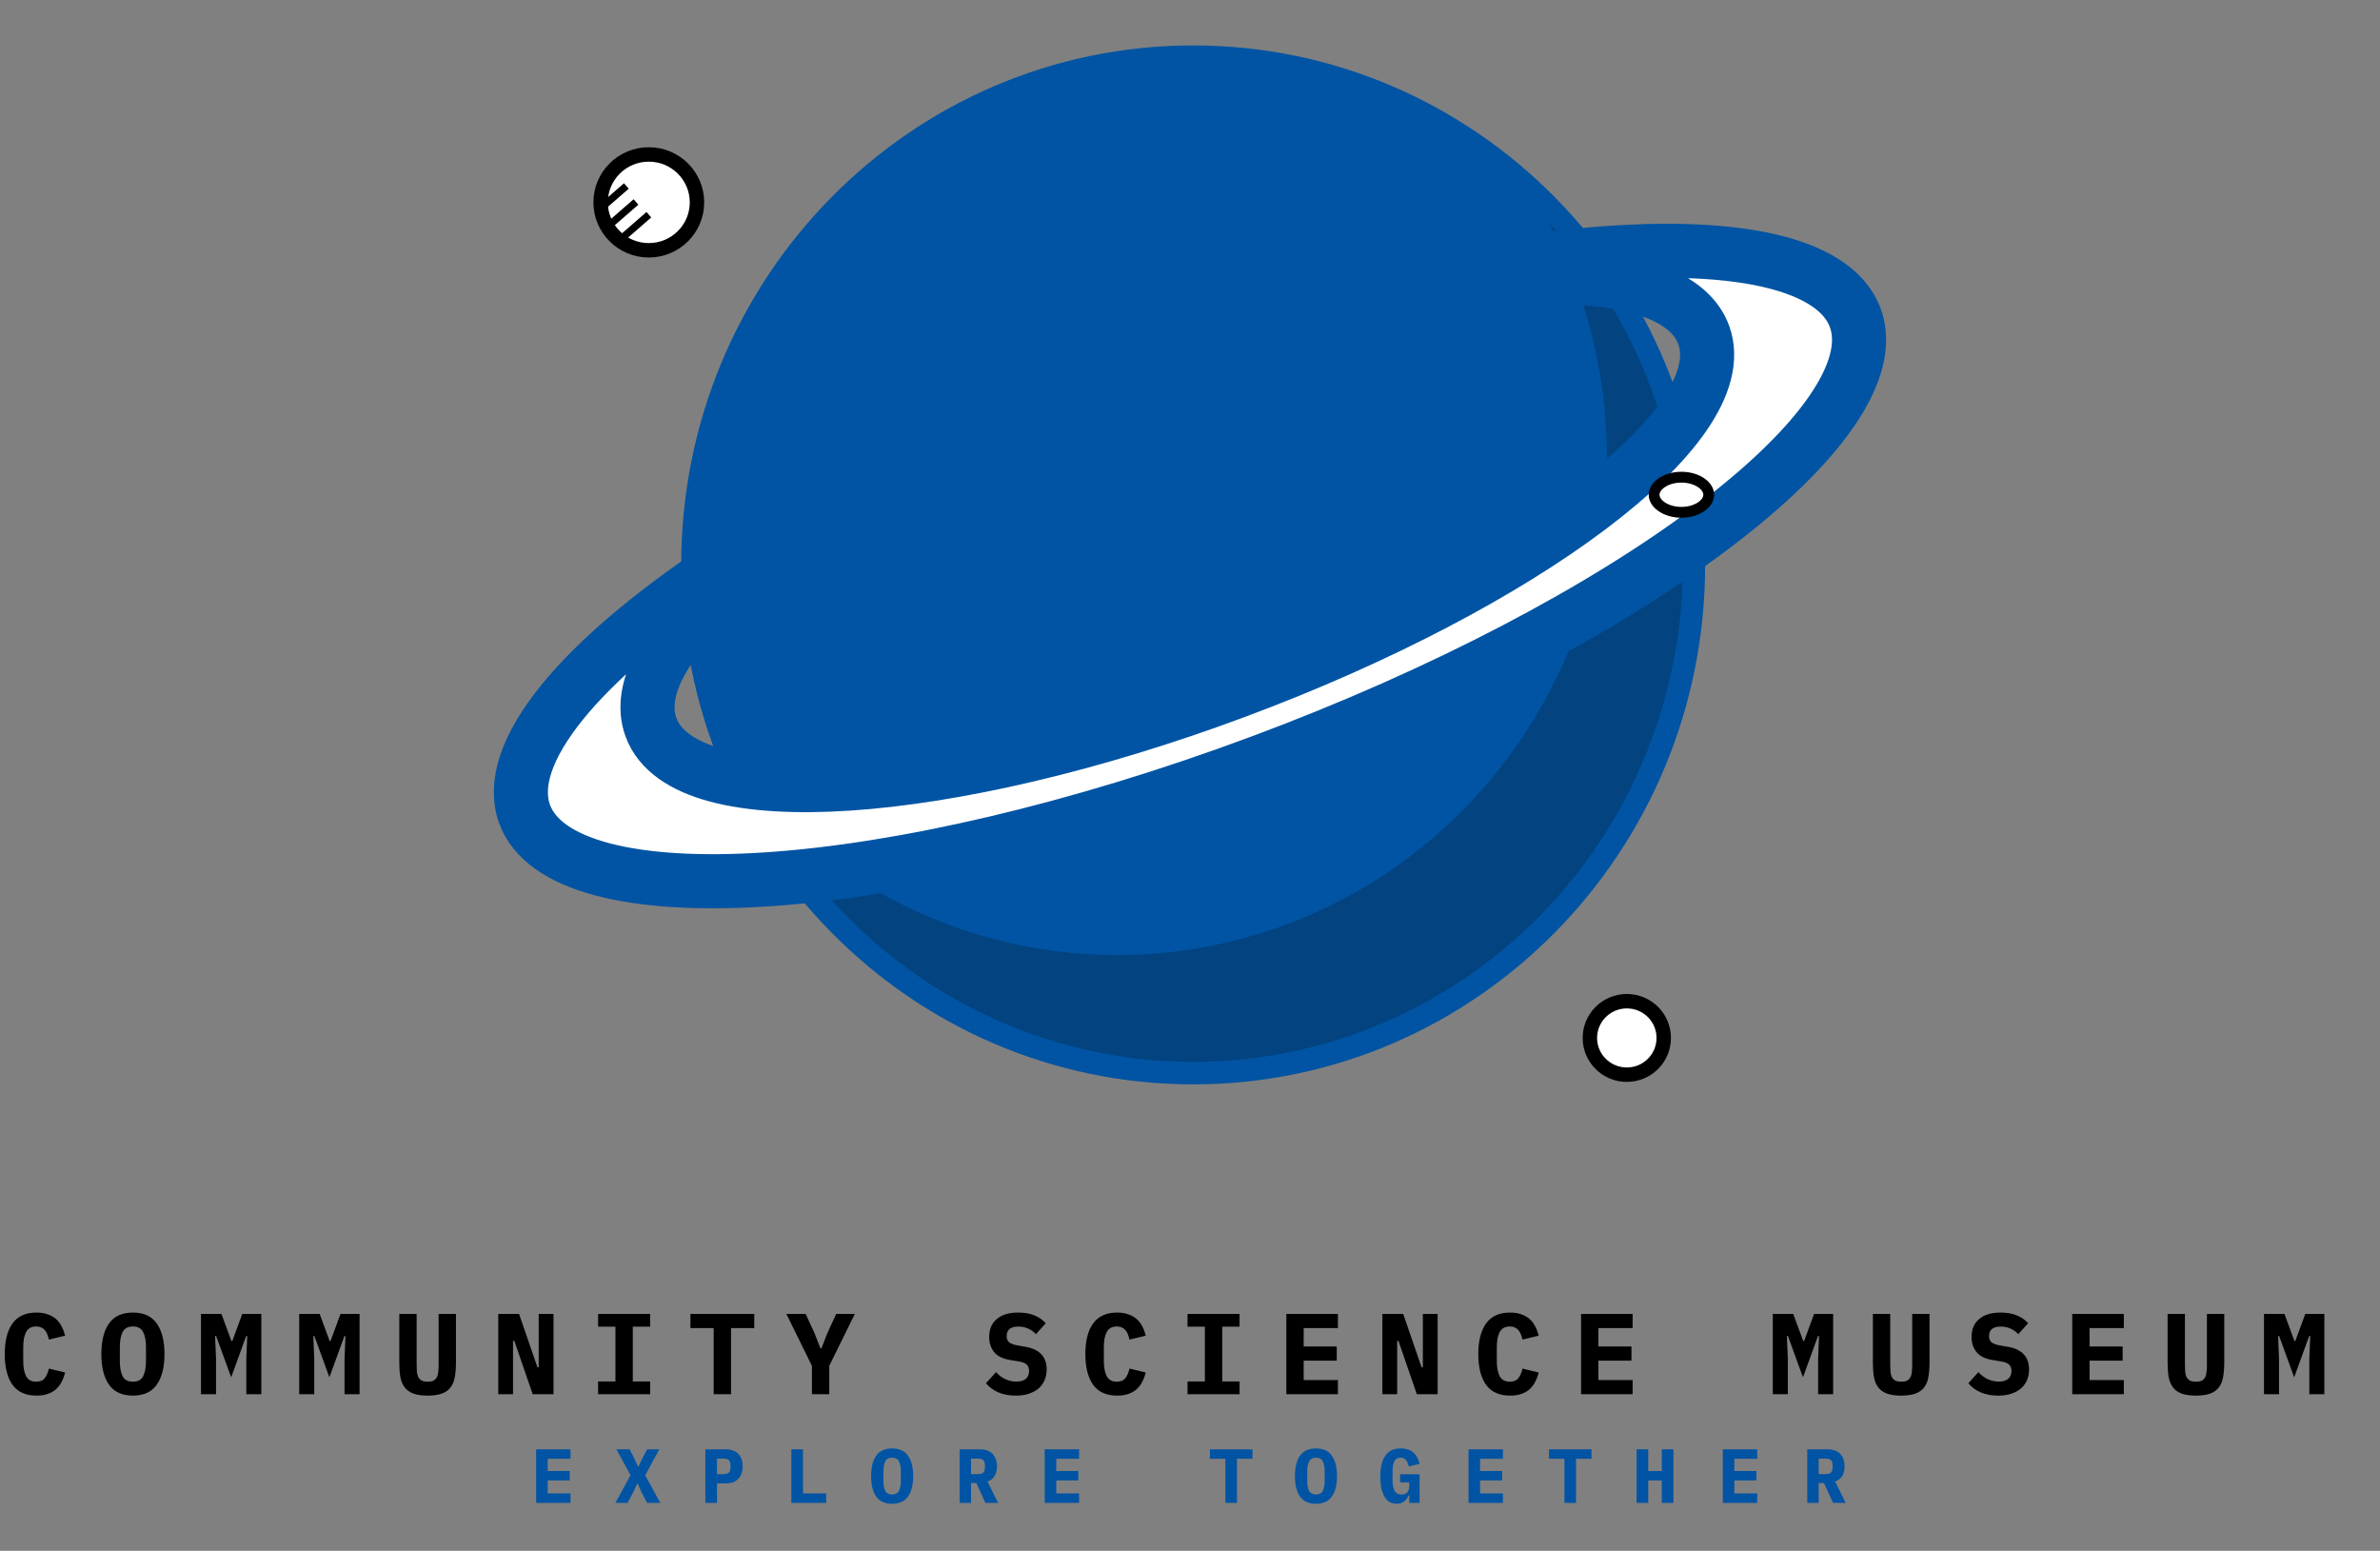 <svg width="132" height="86" viewBox="0 0 132 86" fill="none" xmlns="http://www.w3.org/2000/svg">
<rect x="0" y="0" width="132" height="86" fill="#808080" stroke="none"/>
<path d="M93.071 31.326C93.071 46.413 81.024 58.634 66.176 58.634C51.327 58.634 39.281 46.413 39.281 31.326C39.281 16.239 51.327 4.019 66.176 4.019C81.024 4.019 93.071 16.239 93.071 31.326Z" fill="#0054A3" stroke="#0054A3" stroke-width="3"/>
<path d="M85.909 12.371C89.016 18.259 89.911 25.09 88.43 31.598C86.949 38.105 83.192 43.845 77.856 47.753C72.521 51.66 65.969 53.469 59.419 52.843C52.869 52.218 46.766 49.2 42.242 44.35C44.071 47.812 46.608 50.837 49.683 53.222C52.758 55.607 56.3 57.298 60.071 58.181C63.841 59.064 67.755 59.119 71.548 58.342C75.341 57.565 78.928 55.973 82.066 53.675C85.204 51.377 87.823 48.424 89.746 45.015C91.668 41.605 92.852 37.819 93.215 33.907C93.579 29.996 93.116 26.051 91.856 22.337C90.596 18.622 88.568 15.226 85.909 12.371Z" fill="#024380"/>
<path d="M36.098 40.315C36.574 41.633 37.902 42.506 39.773 43.005C41.652 43.506 44.141 43.649 47.058 43.456C52.895 43.07 60.508 41.337 68.518 38.355C76.529 35.372 83.439 31.698 88.137 28.162C90.484 26.395 92.292 24.653 93.405 23.039C94.513 21.433 94.969 19.898 94.495 18.582C94.127 17.566 93.251 16.814 92.017 16.296C90.811 15.79 89.237 15.495 87.379 15.397L86.546 14.28C90.959 13.77 94.722 13.784 97.547 14.331C100.485 14.9 102.32 16.027 102.904 17.645C103.415 19.059 102.96 20.814 101.578 22.818C100.201 24.815 97.937 27.005 94.95 29.254C88.978 33.749 80.162 38.441 69.919 42.254C59.675 46.067 49.962 48.274 42.543 48.764C38.832 49.01 35.712 48.824 33.391 48.205C31.062 47.584 29.6 46.545 29.09 45.133C28.495 43.487 29.212 41.379 31.159 38.969C33.031 36.653 35.99 34.124 39.795 31.576L39.858 32.882C38.381 34.24 37.27 35.562 36.61 36.797C35.937 38.056 35.716 39.257 36.098 40.315Z" fill="white"/>
<path d="M102.904 17.645C102.32 16.027 100.485 14.9 97.547 14.331C94.722 13.784 90.959 13.77 86.546 14.28L87.379 15.397C89.237 15.495 90.811 15.79 92.017 16.296C93.251 16.814 94.127 17.566 94.495 18.582C94.969 19.898 94.513 21.433 93.405 23.039C92.292 24.653 90.484 26.395 88.137 28.162C83.439 31.698 76.529 35.372 68.518 38.355C60.508 41.337 52.895 43.07 47.058 43.456C44.141 43.649 41.652 43.506 39.773 43.005C37.902 42.506 36.574 41.633 36.098 40.315C35.716 39.257 35.937 38.056 36.61 36.797C37.27 35.562 38.381 34.24 39.858 32.882L39.795 31.576C35.99 34.124 33.031 36.653 31.159 38.969C29.212 41.379 28.495 43.487 29.09 45.133C29.6 46.545 31.062 47.584 33.391 48.205C35.712 48.824 38.832 49.01 42.543 48.764C49.962 48.274 59.675 46.067 69.919 42.254C80.162 38.441 88.978 33.749 94.95 29.254C97.937 27.005 100.201 24.815 101.578 22.818C102.96 20.814 103.415 19.059 102.904 17.645ZM102.904 17.645L103.156 17.555" stroke="#0054A3" stroke-width="3"/>
<path d="M90.227 59.597C91.359 59.597 92.275 58.685 92.275 57.56C92.275 56.434 91.359 55.522 90.227 55.522C89.096 55.522 88.178 56.434 88.178 57.56C88.178 58.685 89.096 59.597 90.227 59.597Z" fill="white" stroke="black" stroke-width="0.8"/>
<path d="M94.769 27.436C94.769 27.659 94.643 27.894 94.371 28.087C94.099 28.28 93.706 28.411 93.255 28.411C92.804 28.411 92.411 28.28 92.14 28.087C91.868 27.894 91.741 27.659 91.741 27.436C91.741 27.213 91.868 26.978 92.14 26.785C92.411 26.592 92.804 26.462 93.255 26.462C93.706 26.462 94.099 26.592 94.371 26.785C94.643 26.978 94.769 27.213 94.769 27.436Z" fill="white" stroke="black" stroke-width="0.6"/>
<path d="M35.984 13.88C37.46 13.88 38.656 12.691 38.656 11.223C38.656 9.755 37.46 8.565 35.984 8.565C34.508 8.565 33.312 9.755 33.312 11.223C33.312 12.691 34.508 13.88 35.984 13.88Z" fill="white" stroke="black" stroke-width="0.8"/>
<path d="M33.314 11.554L34.739 10.314" stroke="black" stroke-width="0.4"/>
<path d="M33.848 12.44L35.273 11.2" stroke="black" stroke-width="0.4"/>
<path d="M34.561 13.149L35.986 11.908" stroke="black" stroke-width="0.4"/>
<path d="M29.735 83.342V80.373H31.642V80.897H30.376V81.577H31.599V82.1H30.376V82.819H31.642V83.342H29.735ZM36.621 83.342H35.89L35.582 82.751L35.372 82.283H35.334L35.12 82.751L34.804 83.342H34.133L34.971 81.807L34.188 80.373H34.919L35.163 80.846L35.381 81.322H35.415L35.638 80.846L35.894 80.373H36.565L35.783 81.816L36.621 83.342ZM39.12 83.342V80.373H40.274C40.42 80.373 40.549 80.396 40.663 80.442C40.777 80.484 40.873 80.546 40.95 80.629C41.03 80.711 41.09 80.81 41.129 80.927C41.169 81.043 41.189 81.173 41.189 81.318C41.189 81.462 41.169 81.593 41.129 81.709C41.09 81.825 41.03 81.924 40.95 82.007C40.873 82.089 40.777 82.153 40.663 82.198C40.549 82.24 40.42 82.262 40.274 82.262H39.766V83.342H39.12ZM39.766 81.747H40.112C40.263 81.747 40.367 81.719 40.424 81.662C40.484 81.605 40.514 81.512 40.514 81.382V81.254C40.514 81.124 40.484 81.03 40.424 80.973C40.367 80.916 40.263 80.888 40.112 80.888H39.766V81.747ZM43.89 83.342V80.373H44.535V82.819H45.818V83.342H43.89ZM49.48 83.393C49.081 83.393 48.786 83.258 48.595 82.989C48.407 82.72 48.313 82.343 48.313 81.858C48.313 81.373 48.407 80.996 48.595 80.727C48.786 80.457 49.081 80.323 49.48 80.323C49.879 80.323 50.173 80.457 50.361 80.727C50.552 80.996 50.647 81.373 50.647 81.858C50.647 82.343 50.552 82.72 50.361 82.989C50.173 83.258 49.879 83.393 49.48 83.393ZM49.48 82.879C49.663 82.879 49.788 82.812 49.856 82.679C49.928 82.543 49.963 82.354 49.963 82.113V81.598C49.963 81.36 49.928 81.174 49.856 81.041C49.788 80.905 49.663 80.837 49.48 80.837C49.298 80.837 49.171 80.905 49.1 81.041C49.031 81.174 48.997 81.36 48.997 81.598V82.117C48.997 82.356 49.031 82.543 49.1 82.679C49.171 82.812 49.298 82.879 49.48 82.879ZM53.856 83.342H53.224V80.373H54.378C54.523 80.373 54.653 80.396 54.767 80.442C54.881 80.484 54.977 80.546 55.053 80.629C55.133 80.711 55.193 80.81 55.233 80.927C55.273 81.043 55.293 81.173 55.293 81.318C55.293 81.528 55.247 81.708 55.156 81.858C55.065 82.008 54.935 82.107 54.767 82.156L55.353 83.342H54.652L54.151 82.24H53.856V83.342ZM54.224 81.747C54.375 81.747 54.479 81.719 54.536 81.662C54.596 81.605 54.626 81.512 54.626 81.382V81.254C54.626 81.124 54.596 81.03 54.536 80.973C54.479 80.916 54.375 80.888 54.224 80.888H53.856V81.747H54.224ZM57.942 83.342V80.373H59.849V80.897H58.583V81.577H59.806V82.1H58.583V82.819H59.849V83.342H57.942ZM68.605 80.897V83.342H67.964V80.897H67.105V80.373H69.465V80.897H68.605ZM72.986 83.393C72.587 83.393 72.292 83.258 72.101 82.989C71.913 82.72 71.819 82.343 71.819 81.858C71.819 81.373 71.913 80.996 72.101 80.727C72.292 80.457 72.587 80.323 72.986 80.323C73.385 80.323 73.679 80.457 73.867 80.727C74.058 80.996 74.153 81.373 74.153 81.858C74.153 82.343 74.058 82.72 73.867 82.989C73.679 83.258 73.385 83.393 72.986 83.393ZM72.986 82.879C73.168 82.879 73.294 82.812 73.362 82.679C73.434 82.543 73.469 82.354 73.469 82.113V81.598C73.469 81.36 73.434 81.174 73.362 81.041C73.294 80.905 73.168 80.837 72.986 80.837C72.804 80.837 72.677 80.905 72.605 81.041C72.537 81.174 72.503 81.36 72.503 81.598V82.117C72.503 82.356 72.537 82.543 72.605 82.679C72.677 82.812 72.804 82.879 72.986 82.879ZM78.162 82.921H78.123C78.098 82.983 78.066 83.043 78.029 83.099C77.992 83.156 77.947 83.207 77.892 83.253C77.838 83.295 77.774 83.329 77.7 83.355C77.628 83.38 77.548 83.393 77.456 83.393C77.311 83.393 77.181 83.359 77.067 83.291C76.956 83.223 76.862 83.124 76.785 82.993C76.708 82.863 76.65 82.704 76.61 82.517C76.572 82.33 76.554 82.119 76.554 81.883C76.554 81.379 76.647 80.993 76.832 80.727C77.017 80.457 77.303 80.323 77.691 80.323C77.845 80.323 77.98 80.344 78.098 80.387C78.214 80.426 78.314 80.484 78.397 80.561C78.482 80.635 78.552 80.724 78.606 80.829C78.66 80.934 78.703 81.05 78.734 81.177L78.136 81.322C78.119 81.26 78.099 81.2 78.076 81.143C78.056 81.084 78.029 81.031 77.995 80.986C77.96 80.941 77.918 80.905 77.867 80.88C77.815 80.851 77.753 80.837 77.678 80.837C77.516 80.837 77.401 80.904 77.332 81.037C77.267 81.17 77.234 81.358 77.234 81.598V82.083C77.234 82.324 77.269 82.517 77.341 82.662C77.415 82.806 77.544 82.879 77.73 82.879C77.875 82.879 77.984 82.836 78.055 82.751C78.126 82.666 78.162 82.556 78.162 82.424V82.206H77.653V81.756H78.734V83.342H78.162V82.921ZM81.448 83.342V80.373H83.355V80.897H82.089V81.577H83.312V82.1H82.089V82.819H83.355V83.342H81.448ZM87.41 80.897V83.342H86.769V80.897H85.91V80.373H88.269V80.897H87.41ZM92.167 82.1H91.414V83.342H90.769V80.373H91.414V81.577H92.167V80.373H92.812V83.342H92.167V82.1ZM95.551 83.342V80.373H97.458V80.897H96.192V81.577H97.415V82.1H96.192V82.819H97.458V83.342H95.551ZM100.868 83.342H100.235V80.373H101.389C101.535 80.373 101.665 80.396 101.779 80.442C101.892 80.484 101.988 80.546 102.065 80.629C102.145 80.711 102.204 80.81 102.244 80.927C102.284 81.043 102.304 81.173 102.304 81.318C102.304 81.528 102.259 81.708 102.168 81.858C102.077 82.008 101.947 82.107 101.779 82.156L102.364 83.342H101.663L101.163 82.24H100.868V83.342ZM101.235 81.747C101.387 81.747 101.491 81.719 101.548 81.662C101.607 81.605 101.638 81.512 101.638 81.382V81.254C101.638 81.124 101.607 81.03 101.548 80.973C101.491 80.916 101.387 80.888 101.235 80.888H100.868V81.747H101.235Z" fill="#0054A3"/>
<path d="M2.026 77.394C1.428 77.394 0.983 77.194 0.692 76.794C0.406 76.39 0.263 75.823 0.263 75.091C0.263 74.359 0.406 73.794 0.692 73.394C0.983 72.99 1.428 72.788 2.026 72.788C2.257 72.788 2.46 72.82 2.635 72.884C2.815 72.943 2.969 73.028 3.097 73.139C3.225 73.25 3.33 73.383 3.411 73.541C3.497 73.698 3.563 73.874 3.61 74.07L2.712 74.287C2.687 74.181 2.657 74.083 2.623 73.994C2.588 73.905 2.544 73.828 2.488 73.764C2.437 73.701 2.37 73.652 2.289 73.618C2.212 73.579 2.118 73.56 2.007 73.56C1.746 73.56 1.56 73.662 1.449 73.866C1.342 74.066 1.289 74.345 1.289 74.702V75.48C1.289 75.837 1.342 76.118 1.449 76.322C1.56 76.522 1.746 76.622 2.007 76.622C2.229 76.622 2.39 76.554 2.488 76.418C2.591 76.282 2.665 76.108 2.712 75.895L3.61 76.112C3.563 76.308 3.497 76.484 3.411 76.641C3.33 76.799 3.225 76.934 3.097 77.049C2.969 77.16 2.815 77.245 2.635 77.304C2.46 77.364 2.257 77.394 2.026 77.394ZM7.372 77.394C6.774 77.394 6.331 77.192 6.045 76.788C5.762 76.384 5.621 75.818 5.621 75.091C5.621 74.364 5.762 73.798 6.045 73.394C6.331 72.99 6.774 72.788 7.372 72.788C7.971 72.788 8.411 72.99 8.693 73.394C8.98 73.798 9.123 74.364 9.123 75.091C9.123 75.818 8.98 76.384 8.693 76.788C8.411 77.192 7.971 77.394 7.372 77.394ZM7.372 76.622C7.646 76.622 7.834 76.522 7.936 76.322C8.043 76.118 8.097 75.835 8.097 75.474V74.702C8.097 74.345 8.043 74.066 7.936 73.866C7.834 73.662 7.646 73.56 7.372 73.56C7.099 73.56 6.908 73.662 6.801 73.866C6.699 74.066 6.647 74.345 6.647 74.702V75.48C6.647 75.837 6.699 76.118 6.801 76.322C6.908 76.522 7.099 76.622 7.372 76.622ZM13.661 75.334L13.712 74.089H13.654L12.821 76.38L11.987 74.089H11.929L11.981 75.334V77.317H11.147V72.865H12.282L12.834 74.364H12.885L13.436 72.865H14.494V77.317H13.661V75.334ZM19.109 75.334L19.161 74.089H19.103L18.269 76.38L17.436 74.089H17.378L17.429 75.334V77.317H16.595V72.865H17.73L18.282 74.364H18.333L18.885 72.865H19.943V77.317H19.109V75.334ZM23.108 72.865V75.684C23.108 75.825 23.113 75.954 23.121 76.073C23.134 76.188 23.16 76.286 23.198 76.367C23.241 76.447 23.303 76.511 23.384 76.558C23.465 76.601 23.577 76.622 23.718 76.622C23.859 76.622 23.97 76.601 24.051 76.558C24.132 76.511 24.192 76.447 24.231 76.367C24.273 76.286 24.299 76.188 24.308 76.073C24.321 75.954 24.327 75.825 24.327 75.684V72.865H25.289V75.557C25.289 75.863 25.267 76.131 25.225 76.36C25.186 76.59 25.109 76.781 24.994 76.934C24.878 77.088 24.718 77.203 24.513 77.279C24.308 77.356 24.043 77.394 23.718 77.394C23.393 77.394 23.128 77.356 22.922 77.279C22.717 77.203 22.557 77.088 22.442 76.934C22.326 76.781 22.247 76.59 22.204 76.36C22.166 76.131 22.146 75.863 22.146 75.557V72.865H23.108ZM28.525 74.358H28.454V77.317H27.634V72.865H28.788L29.808 75.825H29.878V72.865H30.699V77.317H29.545L28.525 74.358ZM33.172 77.317V76.609H34.134V73.573H33.172V72.865H36.058V73.573H35.096V76.609H36.058V77.317H33.172ZM40.544 73.649V77.317H39.582V73.649H38.293V72.865H41.833V73.649H40.544ZM45.031 77.317V75.742L43.614 72.865H44.684L45.159 73.898L45.505 74.772H45.557L45.903 73.898L46.377 72.865H47.41L45.993 75.742V77.317H45.031ZM56.338 77.394C55.962 77.394 55.635 77.332 55.357 77.209C55.079 77.085 54.855 76.918 54.684 76.705L55.241 76.093C55.404 76.271 55.581 76.403 55.774 76.488C55.97 76.573 56.169 76.616 56.37 76.616C56.601 76.616 56.776 76.564 56.896 76.463C57.016 76.36 57.075 76.214 57.075 76.022C57.075 75.865 57.028 75.746 56.935 75.665C56.845 75.584 56.691 75.527 56.473 75.493L56.005 75.416C55.603 75.348 55.312 75.202 55.132 74.976C54.953 74.747 54.863 74.468 54.863 74.141C54.863 73.711 55.004 73.379 55.286 73.145C55.569 72.907 55.964 72.788 56.473 72.788C56.819 72.788 57.12 72.841 57.377 72.948C57.634 73.054 57.841 73.199 57.999 73.381L57.454 73.987C57.334 73.856 57.193 73.753 57.031 73.681C56.868 73.605 56.684 73.566 56.479 73.566C56.048 73.566 55.832 73.743 55.832 74.096C55.832 74.249 55.879 74.364 55.972 74.44C56.071 74.517 56.229 74.574 56.447 74.612L56.915 74.695C57.279 74.76 57.559 74.895 57.755 75.104C57.952 75.312 58.051 75.593 58.051 75.946C58.051 76.154 58.014 76.348 57.941 76.526C57.868 76.701 57.76 76.854 57.614 76.986C57.469 77.113 57.289 77.213 57.075 77.285C56.866 77.358 56.62 77.394 56.338 77.394ZM61.96 77.394C61.361 77.394 60.917 77.194 60.626 76.794C60.34 76.39 60.196 75.823 60.196 75.091C60.196 74.359 60.34 73.794 60.626 73.394C60.917 72.99 61.361 72.788 61.96 72.788C62.191 72.788 62.394 72.82 62.569 72.884C62.748 72.943 62.902 73.028 63.031 73.139C63.159 73.25 63.264 73.383 63.345 73.541C63.43 73.698 63.497 73.874 63.544 74.07L62.646 74.287C62.62 74.181 62.59 74.083 62.556 73.994C62.522 73.905 62.477 73.828 62.421 73.764C62.37 73.701 62.304 73.652 62.223 73.618C62.146 73.579 62.051 73.56 61.941 73.56C61.68 73.56 61.494 73.662 61.383 73.866C61.276 74.066 61.222 74.345 61.222 74.702V75.48C61.222 75.837 61.276 76.118 61.383 76.322C61.494 76.522 61.68 76.622 61.941 76.622C62.163 76.622 62.323 76.554 62.421 76.418C62.524 76.282 62.599 76.108 62.646 75.895L63.544 76.112C63.497 76.308 63.43 76.484 63.345 76.641C63.264 76.799 63.159 76.934 63.031 77.049C62.902 77.16 62.748 77.245 62.569 77.304C62.394 77.364 62.191 77.394 61.96 77.394ZM65.863 77.317V76.609H66.825V73.573H65.863V72.865H68.749V73.573H67.787V76.609H68.749V77.317H65.863ZM71.343 77.317V72.865H74.204V73.649H72.305V74.67H74.139V75.455H72.305V76.533H74.204V77.317H71.343ZM77.561 74.358H77.491V77.317H76.67V72.865H77.825L78.844 75.825H78.915V72.865H79.735V77.317H78.581L77.561 74.358ZM83.754 77.394C83.155 77.394 82.71 77.194 82.42 76.794C82.133 76.39 81.99 75.823 81.99 75.091C81.99 74.359 82.133 73.794 82.42 73.394C82.71 72.99 83.155 72.788 83.754 72.788C83.984 72.788 84.188 72.82 84.363 72.884C84.543 72.943 84.697 73.028 84.825 73.139C84.953 73.25 85.058 73.383 85.139 73.541C85.225 73.698 85.291 73.874 85.338 74.07L84.44 74.287C84.414 74.181 84.385 74.083 84.35 73.994C84.316 73.905 84.271 73.828 84.216 73.764C84.164 73.701 84.098 73.652 84.017 73.618C83.94 73.579 83.846 73.56 83.735 73.56C83.474 73.56 83.288 73.662 83.177 73.866C83.07 74.066 83.016 74.345 83.016 74.702V75.48C83.016 75.837 83.07 76.118 83.177 76.322C83.288 76.522 83.474 76.622 83.735 76.622C83.957 76.622 84.117 76.554 84.216 76.418C84.318 76.282 84.393 76.108 84.44 75.895L85.338 76.112C85.291 76.308 85.225 76.484 85.139 76.641C85.058 76.799 84.953 76.934 84.825 77.049C84.697 77.16 84.543 77.245 84.363 77.304C84.188 77.364 83.984 77.394 83.754 77.394ZM87.689 77.317V72.865H90.549V73.649H88.651V74.67H90.485V75.455H88.651V76.533H90.549V77.317H87.689ZM100.837 75.334L100.888 74.089H100.83L99.997 76.38L99.163 74.089H99.105L99.157 75.334V77.317H98.323V72.865H99.458L100.01 74.364H100.061L100.612 72.865H101.67V77.317H100.837V75.334ZM104.836 72.865V75.684C104.836 75.825 104.84 75.954 104.849 76.073C104.861 76.188 104.888 76.286 104.926 76.367C104.968 76.447 105.031 76.511 105.112 76.558C105.193 76.601 105.304 76.622 105.445 76.622C105.586 76.622 105.697 76.601 105.779 76.558C105.86 76.511 105.92 76.447 105.958 76.367C106.001 76.286 106.027 76.188 106.035 76.073C106.048 75.954 106.055 75.825 106.055 75.684V72.865H107.016V75.557C107.016 75.863 106.995 76.131 106.952 76.36C106.914 76.59 106.837 76.781 106.721 76.934C106.606 77.088 106.445 77.203 106.24 77.279C106.035 77.356 105.77 77.394 105.445 77.394C105.12 77.394 104.855 77.356 104.65 77.279C104.445 77.203 104.284 77.088 104.169 76.934C104.054 76.781 103.975 76.59 103.932 76.36C103.893 76.131 103.874 75.863 103.874 75.557V72.865H104.836ZM110.823 77.394C110.447 77.394 110.12 77.332 109.842 77.209C109.564 77.085 109.34 76.918 109.169 76.705L109.727 76.093C109.889 76.271 110.067 76.403 110.259 76.488C110.456 76.573 110.655 76.616 110.855 76.616C111.086 76.616 111.261 76.564 111.381 76.463C111.501 76.36 111.561 76.214 111.561 76.022C111.561 75.865 111.514 75.746 111.42 75.665C111.33 75.584 111.176 75.527 110.958 75.493L110.49 75.416C110.088 75.348 109.797 75.202 109.618 74.976C109.438 74.747 109.348 74.468 109.348 74.141C109.348 73.711 109.489 73.379 109.772 73.145C110.053 72.907 110.449 72.788 110.958 72.788C111.304 72.788 111.606 72.841 111.862 72.948C112.119 73.054 112.326 73.199 112.484 73.381L111.939 73.987C111.82 73.856 111.678 73.753 111.516 73.681C111.354 73.605 111.169 73.566 110.964 73.566C110.532 73.566 110.316 73.743 110.316 74.096C110.316 74.249 110.364 74.364 110.458 74.44C110.556 74.517 110.714 74.574 110.932 74.612L111.401 74.695C111.764 74.76 112.044 74.895 112.241 75.104C112.437 75.312 112.535 75.593 112.535 75.946C112.535 76.154 112.499 76.348 112.426 76.526C112.354 76.701 112.245 76.854 112.099 76.986C111.954 77.113 111.775 77.213 111.561 77.285C111.351 77.358 111.105 77.394 110.823 77.394ZM114.931 77.317V72.865H117.792V73.649H115.893V74.67H117.727V75.455H115.893V76.533H117.792V77.317H114.931ZM121.181 72.865V75.684C121.181 75.825 121.186 75.954 121.195 76.073C121.207 76.188 121.233 76.286 121.271 76.367C121.314 76.447 121.376 76.511 121.457 76.558C121.538 76.601 121.65 76.622 121.791 76.622C121.932 76.622 122.043 76.601 122.124 76.558C122.206 76.511 122.266 76.447 122.304 76.367C122.347 76.286 122.372 76.188 122.381 76.073C122.393 75.954 122.4 75.825 122.4 75.684V72.865H123.362V75.557C123.362 75.863 123.34 76.131 123.298 76.36C123.26 76.59 123.182 76.781 123.067 76.934C122.952 77.088 122.791 77.203 122.586 77.279C122.381 77.356 122.116 77.394 121.791 77.394C121.466 77.394 121.201 77.356 120.996 77.279C120.79 77.203 120.63 77.088 120.515 76.934C120.399 76.781 120.32 76.59 120.277 76.36C120.239 76.131 120.22 75.863 120.22 75.557V72.865H121.181ZM128.08 75.334L128.131 74.089H128.073L127.24 76.38L126.406 74.089H126.348L126.399 75.334V77.317H125.566V72.865H126.701L127.252 74.364H127.304L127.855 72.865H128.913V77.317H128.08V75.334Z" fill="black"/>
</svg>
